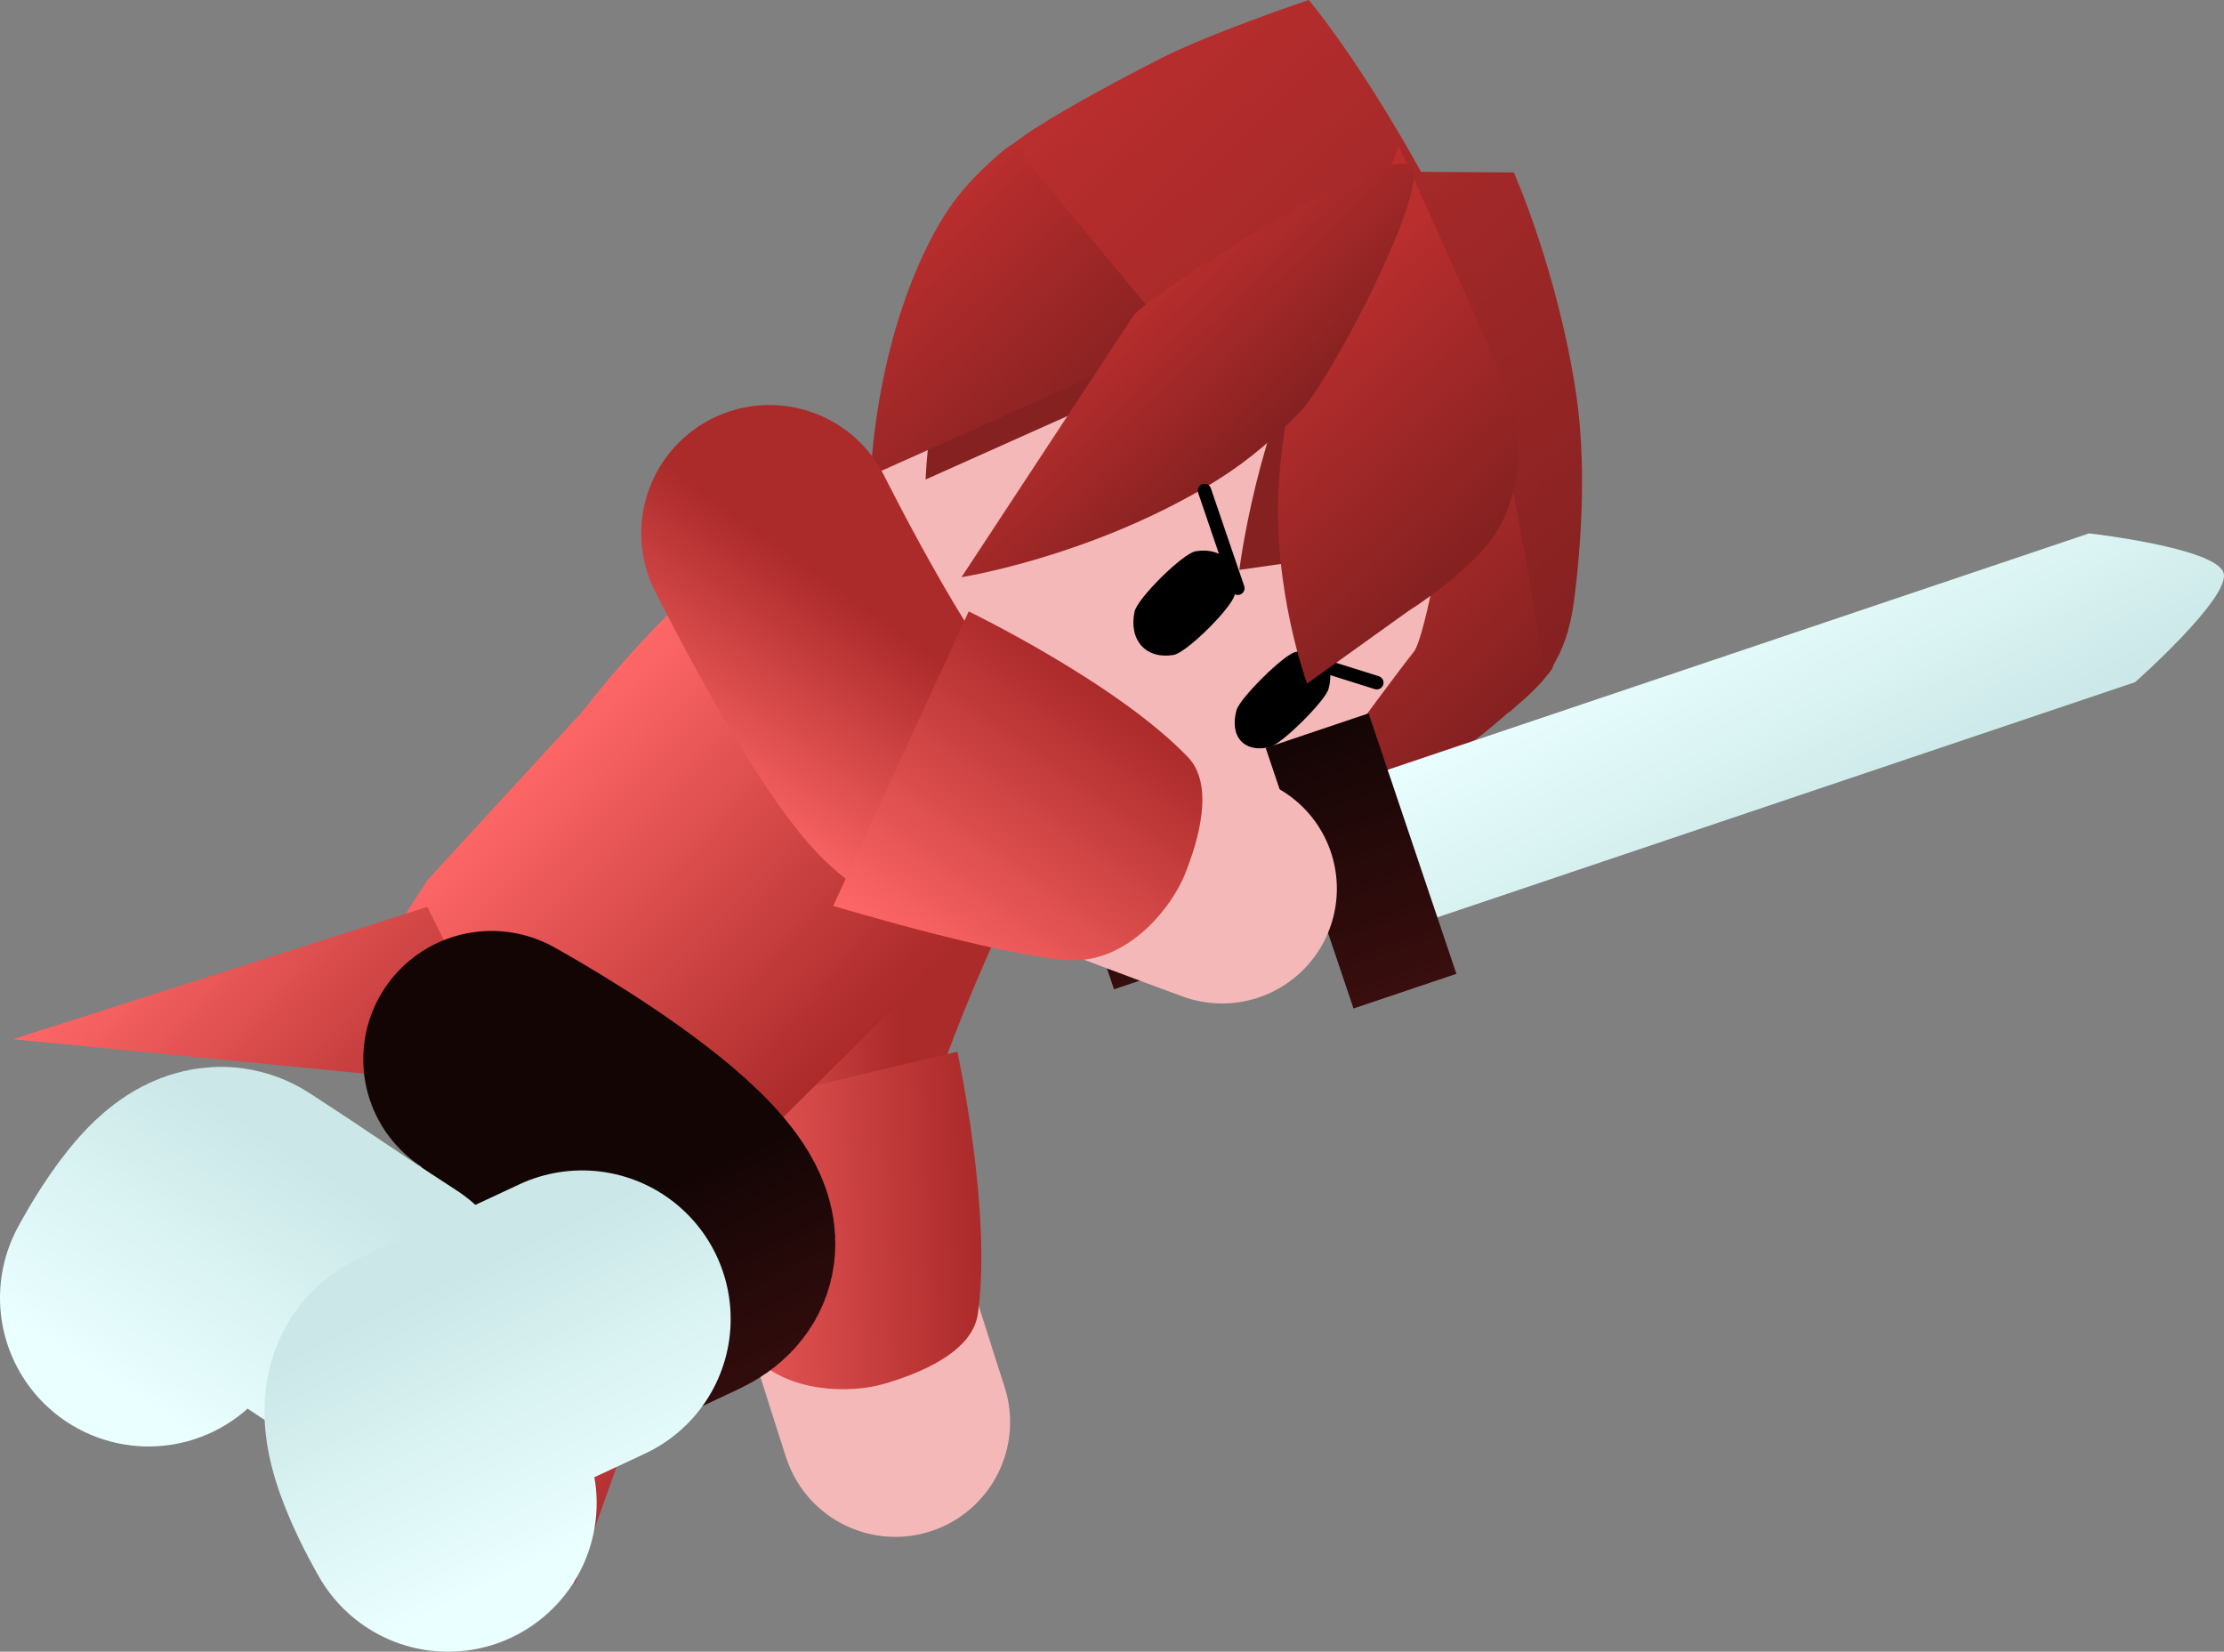 <svg version="1.1" xmlns="http://www.w3.org/2000/svg" xmlns:xlink="http://www.w3.org/1999/xlink" width="82.335" height="61.148" viewBox="0,0,82.335,61.148"><rect x="0" y="0" width="82.335" height="61.148" fill="#808080" stroke="none"/><defs><linearGradient x1="230.011" y1="202.998" x2="224.905" y2="211.009" gradientUnits="userSpaceOnUse" id="color-1"><stop offset="0" stop-color="#140505"/><stop offset="1" stop-color="#390e0e"/></linearGradient><linearGradient x1="223.147" y1="197.879" x2="217.235" y2="207.155" gradientUnits="userSpaceOnUse" id="color-2"><stop offset="0" stop-color="#cbe7e7"/><stop offset="1" stop-color="#eaffff"/></linearGradient><linearGradient x1="234.108" y1="187.506" x2="243.599" y2="187.086" gradientUnits="userSpaceOnUse" id="color-3"><stop offset="0" stop-color="#ff6767"/><stop offset="1" stop-color="#ab2a2a"/></linearGradient><linearGradient x1="234.415" y1="199.811" x2="246.763" y2="199.264" gradientUnits="userSpaceOnUse" id="color-4"><stop offset="0" stop-color="#ff6767"/><stop offset="1" stop-color="#ab2a2a"/></linearGradient><linearGradient x1="231.326" y1="180.966" x2="242.917" y2="192.166" gradientUnits="userSpaceOnUse" id="color-5"><stop offset="0" stop-color="#ff6767"/><stop offset="1" stop-color="#ab2a2a"/></linearGradient><linearGradient x1="215.882" y1="187.584" x2="226.46" y2="197.805" gradientUnits="userSpaceOnUse" id="color-6"><stop offset="0" stop-color="#ff6767"/><stop offset="1" stop-color="#ab2a2a"/></linearGradient><linearGradient x1="227.783" y1="199.153" x2="236.68" y2="207.751" gradientUnits="userSpaceOnUse" id="color-7"><stop offset="0" stop-color="#ff6767"/><stop offset="1" stop-color="#ab2a2a"/></linearGradient><linearGradient x1="235.076" y1="198.312" x2="239.203" y2="206.868" gradientUnits="userSpaceOnUse" id="color-8"><stop offset="0" stop-color="#140505"/><stop offset="1" stop-color="#390e0e"/></linearGradient><linearGradient x1="227.112" y1="201.455" x2="231.891" y2="211.363" gradientUnits="userSpaceOnUse" id="color-9"><stop offset="0" stop-color="#cbe7e7"/><stop offset="1" stop-color="#eaffff"/></linearGradient><linearGradient x1="245.972" y1="165.227" x2="261.543" y2="181.726" gradientUnits="userSpaceOnUse" id="color-10"><stop offset="0" stop-color="#ffd499"/><stop offset="1" stop-color="#ffd599"/></linearGradient><linearGradient x1="252.23" y1="156.142" x2="271.097" y2="176.134" gradientUnits="userSpaceOnUse" id="color-11"><stop offset="0" stop-color="#ba2e2e"/><stop offset="1" stop-color="#852121"/></linearGradient><linearGradient x1="251.509" y1="156.149" x2="270.713" y2="176.498" gradientUnits="userSpaceOnUse" id="color-12"><stop offset="0" stop-color="#ba2e2e"/><stop offset="1" stop-color="#852121"/></linearGradient><linearGradient x1="243.555" y1="163.586" x2="250.054" y2="170.474" gradientUnits="userSpaceOnUse" id="color-13"><stop offset="0" stop-color="#ba2e2e"/><stop offset="1" stop-color="#852121"/></linearGradient><linearGradient x1="258.11" y1="173.535" x2="265.501" y2="181.367" gradientUnits="userSpaceOnUse" id="color-14"><stop offset="0" stop-color="#ba2e2e"/><stop offset="1" stop-color="#852121"/></linearGradient><linearGradient x1="256.922" y1="167.863" x2="264.146" y2="175.519" gradientUnits="userSpaceOnUse" id="color-15"><stop offset="0" stop-color="#ba2e2e"/><stop offset="1" stop-color="#852121"/></linearGradient><linearGradient x1="251.541" y1="166.112" x2="256.551" y2="171.421" gradientUnits="userSpaceOnUse" id="color-16"><stop offset="0" stop-color="#ba2e2e"/><stop offset="1" stop-color="#852121"/></linearGradient><linearGradient x1="254.655" y1="186.49" x2="255.684" y2="189.512" gradientUnits="userSpaceOnUse" id="color-17"><stop offset="0" stop-color="#140505"/><stop offset="1" stop-color="#390e0e"/></linearGradient><linearGradient x1="274.742" y1="175.746" x2="279.553" y2="184.776" gradientUnits="userSpaceOnUse" id="color-18"><stop offset="0" stop-color="#eaffff"/><stop offset="1" stop-color="#cbe7e7"/></linearGradient><linearGradient x1="259.222" y1="181.259" x2="262.505" y2="190.905" gradientUnits="userSpaceOnUse" id="color-19"><stop offset="0" stop-color="#140505"/><stop offset="1" stop-color="#390e0e"/></linearGradient><linearGradient x1="234.618" y1="182.669" x2="240.138" y2="174.938" gradientUnits="userSpaceOnUse" id="color-20"><stop offset="0" stop-color="#ff6767"/><stop offset="1" stop-color="#ab2a2a"/></linearGradient><linearGradient x1="244.494" y1="190.013" x2="251.677" y2="179.954" gradientUnits="userSpaceOnUse" id="color-21"><stop offset="0" stop-color="#ff6767"/><stop offset="1" stop-color="#ab2a2a"/></linearGradient></defs><g transform="translate(-210.476,-154.21)"><g data-paper-data="{&quot;isPaintingLayer&quot;:true}" fill-rule="nonzero" stroke-linejoin="miter" stroke-miterlimit="10" stroke-dasharray="" stroke-dashoffset="0" style="mix-blend-mode: normal"><g fill="none" stroke-linecap="round"><path d="M230.798,194.982c0,0 0.656,12.585 -2.965,10.231c-2.544,-1.654 -6.865,-4.462 -9.147,-5.945c-0.926,-0.602 -2.618,2.622 -2.618,2.622" stroke="url(#color-1)" stroke-width="9.5"/><path d="M215.976,202.259c0,0 1.916,-3.649 2.964,-2.968c2.583,1.679 2.564,1.729 5.444,3.601" stroke="url(#color-2)" stroke-width="11"/></g><g><path d="M243.621,206.856c0,0 -2.746,-8.487 -3.285,-10.894c-0.639,-2.856 2.811,-9.989 2.811,-9.989" fill="none" stroke="#f5b8b8" stroke-width="8.5" stroke-linecap="round"/><path d="M240.917,199.027c-0.198,-0.807 -0.507,-1.261 -0.825,-3.243c-0.329,-2.049 3.557,-10.227 3.557,-10.227" fill="none" stroke="url(#color-3)" stroke-width="9.5" stroke-linecap="round"/><path d="M238.335,204.388c-1.335,-1.424 -4.092,-8.472 -4.092,-8.472l11.675,-2.772c0,0 1.296,5.949 0.758,9.712c-0.203,1.416 -2.163,2.208 -3.5,2.593c-1.173,0.338 -3.507,0.364 -4.841,-1.061z" fill="url(#color-4)" stroke="none" stroke-width="0" stroke-linecap="butt"/></g><g stroke-width="0" stroke-linecap="butt"><path d="M238.919,174.043c1.069,-0.563 2.228,1.686 2.228,1.686l6.725,6.499c0,0 2.26,1.195 1.787,2.193c-0.473,0.998 -6.257,7.242 -6.257,7.242l-6.302,6.266l-1.887,1.441l-5.629,-4.973l-4.765,-5.304l1.48,-2.3l5.788,-6.296c0,0 3.585,-4.746 6.83,-6.455z" fill="url(#color-5)" stroke="#001966"/><path d="M210.954,192.683l15.341,-4.899l3.348,6.726z" fill="url(#color-6)" stroke="none"/><path d="M230.966,195.859l6.028,2.334l-5.241,14.658z" data-paper-data="{&quot;index&quot;:null}" fill="url(#color-7)" stroke="none"/></g><g fill="none" stroke-linecap="round"><path d="M228.674,193.424c0,0 11.047,6.063 7.141,7.905c-2.745,1.294 -7.406,3.49 -9.868,4.651c-0.999,0.471 0.852,3.606 0.852,3.606" stroke="url(#color-8)" stroke-width="9.5"/><path d="M227.064,209.858c0,0 -2.095,-3.549 -0.964,-4.082c2.787,-1.314 2.819,-1.271 5.926,-2.736" stroke="url(#color-9)" stroke-width="11"/></g><g><path d="M262.058,165.643c2.148,2.276 3.164,5.216 3.071,8.127c-0.094,2.912 -1.296,5.795 -3.586,7.956c-2.028,1.914 -11.443,5.607 -13.591,3.331c-2.148,-2.276 -5.273,-7.91 -5.18,-10.822c0.094,-2.912 0.91,-6.847 3.2,-9.008c2.29,-2.161 5.237,-3.195 8.15,-3.12c2.912,0.075 5.788,1.26 7.936,3.536z" fill="#f5b8b8" stroke="url(#color-10)" stroke-width="0" stroke-linecap="butt"/><path d="M256.187,176.223c-0.104,0.49 -1.785,2.152 -2.259,2.233c-0.475,0.08 -0.91,-0.026 -1.193,-0.339c-0.283,-0.313 -0.359,-0.773 -0.256,-1.265c0.104,-0.49 1.785,-2.152 2.259,-2.233c0.476,-0.08 0.91,0.026 1.193,0.339c0.283,0.313 0.359,0.773 0.256,1.265z" data-paper-data="{&quot;index&quot;:null}" fill="#000000" stroke="none" stroke-width="1.301" stroke-linecap="butt"/><path d="M259.661,179.711c-0.122,0.45 -1.745,2.057 -2.181,2.159c-0.437,0.102 -0.827,0.032 -1.067,-0.234c-0.24,-0.266 -0.284,-0.677 -0.162,-1.129c0.122,-0.45 1.745,-2.057 2.181,-2.159c0.437,-0.102 0.827,-0.032 1.067,0.234c0.24,0.266 0.284,0.677 0.162,1.129z" data-paper-data="{&quot;index&quot;:null}" fill="#000000" stroke="none" stroke-width="1.301" stroke-linecap="butt"/><path d="M249.504,160.05c1.177,-1.027 0.865,0.079 0.865,0.079l5.626,6.798l-11.251,5.034c0,0 0.122,-4.85 2.335,-8.962c0.601,-1.117 1.248,-1.922 2.426,-2.949z" data-paper-data="{&quot;index&quot;:null}" fill="#852121" stroke="none" stroke-width="0" stroke-linecap="butt"/><path d="M266.486,180.432c-1.453,1.127 -1.788,-0.913 -1.788,-0.913c0,0 -0.017,-2.85 -1.3,-4.964c-1.268,-2.088 -3.793,-3.432 -5.16,-4.959c-2.922,-3.265 -10.592,-9.127 -10.592,-9.127l18.874,0.125c0,0 1.622,3.655 2.303,8.172c0.368,2.442 0.232,5.264 -0.064,7.605c-0.23,1.813 -0.82,2.935 -2.273,4.061z" fill="url(#color-11)" stroke="none" stroke-width="0" stroke-linecap="butt"/><path d="M266.403,180.534c-0.252,0.238 -1.257,-0.135 -1.257,-0.135c0,0 -0.804,-0.906 -1.629,-1.835c-1.126,-1.269 2.162,-2.577 -1.1,-6.251c-1.311,-1.477 -5.269,-3.239 -7.313,-4.893c-4.655,-3.766 -7.888,-7.217 -7.888,-7.217c0,0 0.583,-0.601 1.554,-1.225c1.389,-0.894 3.445,-1.975 4.631,-2.582c1.88,-0.962 5.526,-2.186 5.526,-2.186c0,0 3.112,3.643 6.493,10.986c2.305,5.006 3.659,10.265 2.675,13.37c-0.254,0.801 -1.198,1.502 -1.692,1.968z" fill="url(#color-12)" stroke="none" stroke-width="0" stroke-linecap="butt"/><path d="M247.475,159.905c1.177,-1.027 0.865,0.079 0.865,0.079l5.625,6.798l-11.251,5.034c0,0 0.122,-4.85 2.335,-8.962c0.601,-1.117 1.248,-1.922 2.426,-2.949z" data-paper-data="{&quot;index&quot;:null}" fill="url(#color-13)" stroke="none" stroke-width="0" stroke-linecap="butt"/><path d="M264.412,182.102c-3.749,2.666 -7.324,3.999 -7.324,3.999c0,0 4.531,-6.247 5.729,-7.762c0.451,-0.57 1.244,-5.424 1.244,-5.424c0,0 0.005,-6.512 1.075,-5.583c0.826,0.718 2.488,11.637 2.488,11.637c0,0 0.912,-0.511 -0.237,0.61c-1.149,1.121 -1.956,1.799 -2.975,2.523z" data-paper-data="{&quot;index&quot;:null}" fill="url(#color-14)" stroke="none" stroke-width="0" stroke-linecap="butt"/><path d="M261.481,163.824c1.041,-0.697 0.667,0.418 0.667,0.418l3.596,9.736l-9.386,1.329c0,0 0.667,-5.369 2.881,-9.115c0.601,-1.018 1.202,-1.67 2.243,-2.368z" fill="#852121" stroke="none" stroke-width="0" stroke-linecap="butt"/><path d="M258.609,178.592l2.837,0.891" fill="none" stroke="#000000" stroke-width="0.5" stroke-linecap="round"/><path d="M262.256,159.603c0,0 3.525,7.712 4.188,9.545c0.187,0.518 0.634,2.643 -0.49,4.627c-0.853,1.506 -3.333,3.052 -3.333,3.052l-3.755,2.69c0,0 -1.287,-3.48 -1.048,-7.39c0.206,-3.353 1.303,-7.581 3.135,-8.96z" fill="url(#color-15)" stroke="none" stroke-width="0" stroke-linecap="butt"/><path d="M255.148,172.222c-4.434,2.625 -9.076,3.356 -9.076,3.356c0,0 5.104,-7.765 6.35,-9.66c0.519,-0.79 9.382,-6.378 10.298,-5.577c0.768,0.672 -2.936,7.95 -4.192,9.2c-1.256,1.25 -2.175,1.967 -3.379,2.68z" data-paper-data="{&quot;index&quot;:null}" fill="url(#color-16)" stroke="none" stroke-width="0" stroke-linecap="butt"/><path d="M256.301,175.987l-1.233,-3.617" data-paper-data="{&quot;index&quot;:null}" fill="none" stroke="#000000" stroke-width="0.5" stroke-linecap="round"/></g><g stroke="none" stroke-linecap="butt"><path d="M250.707,187.834l7.914,-2.667l1.011,3.001l-7.914,2.667z" fill="url(#color-17)" stroke-width="0"/><path d="M261.372,182.869l26.445,-8.913c0,0 4.664,0.53 4.975,1.453c0.302,0.897 -3.273,4.056 -3.273,4.056l-26.306,8.866z" fill="url(#color-18)" stroke-width="0.5"/><path d="M257.334,181.902l3.809,-1.284l3.25,9.643l-3.809,1.284z" fill="url(#color-19)" stroke-width="0"/></g><g><path d="M255.718,187.109c0,0 -8.375,-3.071 -10.602,-4.131c-2.643,-1.258 -6.132,-8.372 -6.132,-8.372" fill="none" stroke="#f5b8b8" stroke-width="8.5" stroke-linecap="round"/><path d="M247.886,184.411c-0.758,-0.342 -1.305,-0.379 -3.062,-1.35c-1.816,-1.004 -5.859,-9.106 -5.859,-9.106" fill="none" stroke="url(#color-20)" stroke-width="9.5" stroke-linecap="round"/><path d="M250.515,189.749c-1.945,0.173 -9.193,-2.002 -9.193,-2.002l5.016,-10.901c0,0 5.483,2.647 8.114,5.391c0.99,1.033 0.405,3.064 -0.116,4.354c-0.457,1.131 -1.876,2.985 -3.82,3.158z" fill="url(#color-21)" stroke="none" stroke-width="0" stroke-linecap="butt"/></g></g></g></svg><!--rotationCenter:29.523959999999988:25.789715-->